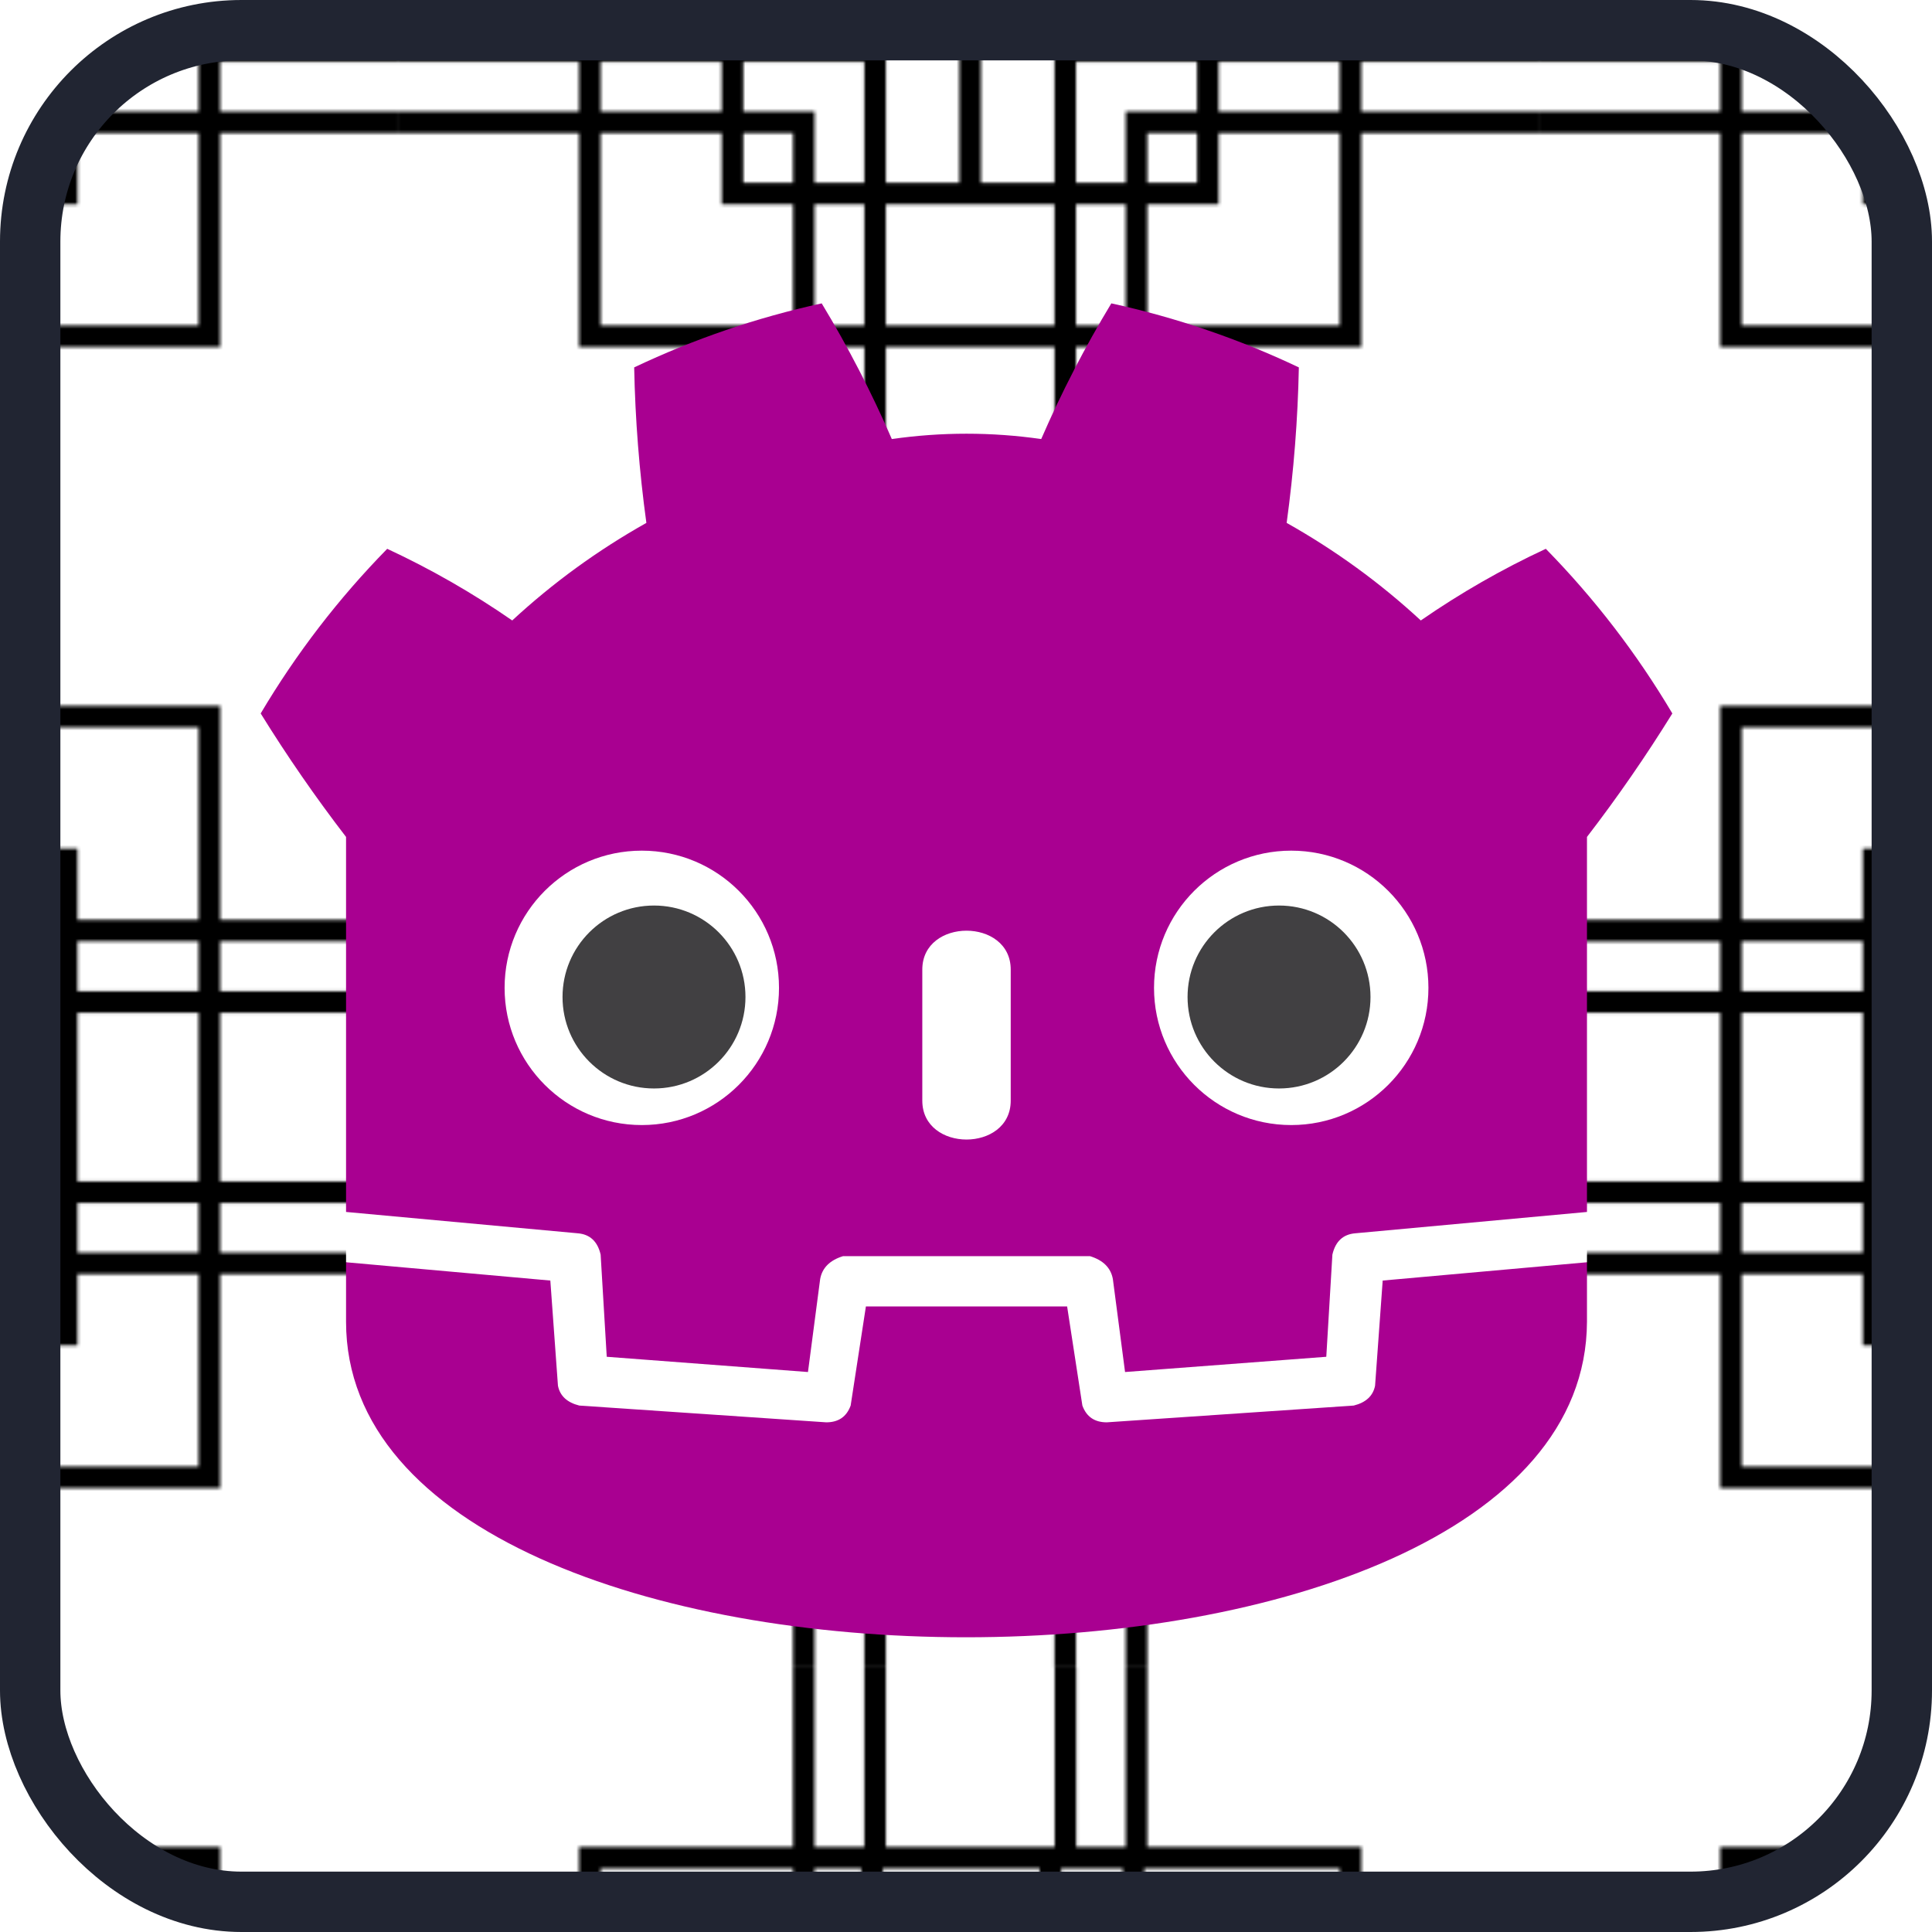 <?xml version="1.0" encoding="UTF-8" standalone="no"?>
<svg
   width="128"
   height="128"
   version="1.1"
   id="svg6"
   sodipodi:docname="icon.svg"
   inkscape:version="1.4.2 (ebf0e940d0, 2025-05-08)"
   xmlns:inkscape="http://www.inkscape.org/namespaces/inkscape"
   xmlns:sodipodi="http://sodipodi.sourceforge.net/DTD/sodipodi-0.dtd"
   xmlns:xlink="http://www.w3.org/1999/xlink"
   xmlns="http://www.w3.org/2000/svg"
   xmlns:svg="http://www.w3.org/2000/svg">
  <defs
     id="defs6">
    <clipPath
       clipPathUnits="userSpaceOnUse"
       id="clipPath97">
      <path
         id="path97"
         style="stroke-width:0.1;stroke-linecap:square;paint-order:markers fill stroke;stop-color:#000000"
         d="m -880.828,-187.298 h 1640.84 v 73.282 h -1640.84 z" />
    </clipPath>
    <clipPath
       clipPathUnits="userSpaceOnUse"
       id="clipPath25">
      <rect
         style="fill:#ff0000;stroke:none;stroke-width:3;stroke-linecap:square;stroke-linejoin:miter;paint-order:stroke markers fill;stop-color:#000000"
         id="rect25-8"
         width="78"
         height="45.033"
         x="763.613"
         y="452.824" />
    </clipPath>
    <clipPath
       clipPathUnits="userSpaceOnUse"
       id="clipPath5">
      <path
         id="path5"
         style="stroke-width:0.1;stroke-linecap:square;paint-order:markers fill stroke;stop-color:#000000"
         d="m 438.251,553.764 859.871,0 v 201.396 l -859.871,0 z"
         sodipodi:nodetypes="ccccc" />
    </clipPath>
    <clipPath
       clipPathUnits="userSpaceOnUse"
       id="clipPath82">
      <path
         id="path82"
         style="stroke-width:0.1;stroke-linecap:square;paint-order:markers fill stroke;stop-color:#000000"
         d="m 1736.615,-745.573 h 1589.476 v 72.467 H 1736.615 Z" />
    </clipPath>
    <clipPath
       clipPathUnits="userSpaceOnUse"
       id="clipPath80">
      <path
         id="path80"
         style="stroke-width:0.1;stroke-linecap:square;paint-order:markers fill stroke;stop-color:#000000"
         d="m 1736.615,-745.573 h 1589.476 v 72.467 H 1736.615 Z" />
    </clipPath>
    <clipPath
       clipPathUnits="userSpaceOnUse"
       id="clipPath73">
      <rect
         style="fill:#000000;stroke:none;stroke-width:1;stroke-linecap:butt;stroke-linejoin:bevel;paint-order:stroke markers fill;stop-color:#000000"
         id="rect73"
         width="46.192"
         height="80.007"
         x="75"
         y="399.997" />
    </clipPath>
    <clipPath
       clipPathUnits="userSpaceOnUse"
       id="clipPath52">
      <path
         id="path52"
         style="stroke-width:0.1;stroke-linecap:square;paint-order:markers fill stroke;stop-color:#000000"
         d="m -880.828,-187.298 h 1640.84 v 73.282 h -1640.84 z" />
    </clipPath>
    <clipPath
       clipPathUnits="userSpaceOnUse"
       id="clipPath24">
      <rect
         style="fill:none;stroke:#000000;stroke-width:1;stroke-linecap:butt;stroke-linejoin:bevel;paint-order:stroke markers fill;stop-color:#000000"
         id="rect24"
         width="45"
         height="77.937"
         x="251.534"
         y="222.735" />
    </clipPath>
    <clipPath
       clipPathUnits="userSpaceOnUse"
       id="clipPath55">
      <path
         id="path55"
         style="stroke-width:0.1;stroke-linecap:square;paint-order:markers fill stroke;stop-color:#000000"
         d="m 1736.615,-745.573 h 1589.476 v 72.467 H 1736.615 Z" />
    </clipPath>
    <clipPath
       clipPathUnits="userSpaceOnUse"
       id="clipPath33">
      <rect
         style="fill:#000000;stroke:none;stroke-width:1;stroke-linecap:butt;stroke-linejoin:bevel;paint-order:stroke markers fill;stop-color:#000000"
         id="rect33"
         width="46.192"
         height="80.007"
         x="75"
         y="399.997" />
    </clipPath>
    <pattern
       inkscape:collect="always"
       xlink:href="#ap101"
       preserveAspectRatio="xMidYMid"
       id="pattern28"
       patternTransform="matrix(0.2,0,0,0.2,404.482,34.885)" />
    <pattern
       patternUnits="userSpaceOnUse"
       preserveAspectRatio="xMidYMid"
       width="377.953"
       height="377.953"
       patternTransform="translate(404.482,34.885) scale(0.2)"
       style="fill:#000000"
       id="ap101"
       inkscape:collect="always"
       inkscape:isstock="true"
       inkscape:label="ap101">
      <path
         id="path41"
         style="color:#000000;opacity:1;stroke-width:2.976;-inkscape-stroke:none;paint-order:markers fill stroke"
         d="M 130.287,0 V 59.421 H 59.421 v 3.576 67.291 H 0 v 7.144 h 59.421 v 16.479 H 0 v 7.144 h 59.421 v 55.853 H 0 v 7.144 h 59.421 v 16.479 H 0 v 7.144 h 59.421 v 70.866 h 70.866 v 59.415 h 7.144 v -59.415 h 16.479 v 59.415 h 7.144 v -59.415 h 55.846 v 59.415 h 7.144 v -59.415 h 16.479 v 59.415 h 7.144 v -59.415 h 70.866 v -70.866 h 59.423 v -7.144 H 318.53 v -16.479 h 59.423 v -7.144 H 318.53 v -55.853 h 59.423 v -7.144 H 318.53 V 137.431 h 59.423 v -7.144 H 318.53 V 59.421 H 247.664 V 0 h -7.144 V 59.421 H 224.108 V 0 h -7.144 V 59.421 H 161.053 V 0 h -7.144 V 59.421 H 137.431 V 0 Z M 66.565,66.565 h 63.723 v 40.101 h -23.622 v 3.576 20.046 H 66.565 Z m 70.866,0 h 15.479 v 40.101 h -16.479 z m 22.622,0 h 51.912 v 40.101 h -51.912 z m 59.055,0 h 20.412 v 40.101 h -20.412 z m 27.556,0 H 311.387 V 130.287 H 271.286 V 106.665 H 245.664 Z M 113.809,113.809 h 16.479 v 16.479 h -16.479 z m 23.622,0 h 16.479 v 40.101 H 113.809 V 137.431 h 23.622 z m 23.622,0 h 24.348 v 71.6 h -71.592 v -24.356 h 47.244 z m 31.491,0 h 20.42 v 47.244 h 51.178 v 24.356 h -71.598 z m 27.564,0 h 20.412 v 23.622 h 23.622 v 16.479 h -44.035 z m 27.556,0 h 16.479 v 16.479 H 247.664 Z M 66.565,137.431 h 40.101 v 16.479 H 66.565 Z m 204.721,0 h 40.101 v 16.479 H 271.286 Z M 66.565,161.053 h 40.101 v 55.853 H 66.565 Z m 204.721,0 h 40.101 v 55.853 H 271.286 Z m -157.477,31.499 h 71.592 v 71.598 h -24.348 v -47.244 h -47.244 z m 78.736,0 h 71.598 v 24.354 h -47.244 v 47.244 h -24.354 z m -125.98,31.498 h 40.101 v 16.479 H 66.565 Z m 47.244,0 h 40.101 v 40.101 h -16.479 v -23.622 h -23.622 z m 110.233,0 h 40.101 v 16.479 h -23.622 v 23.622 h -16.479 z m 47.244,0 h 40.101 v 16.479 H 271.286 Z M 66.565,247.672 h 40.101 v 23.622 h 23.622 v 40.101 H 66.565 Z m 47.244,0 h 16.479 v 16.479 h -16.479 z m 133.855,0 h 16.479 v 16.479 h -16.479 z m 23.622,0 h 40.101 v 63.723 H 247.664 V 271.294 H 271.286 Z m -133.855,23.622 h 16.479 v 40.101 h -16.479 z m 23.622,0 h 55.846 v 40.101 h -55.846 z m 62.989,0 h 16.479 v 40.101 h -16.479 z" />
    </pattern>
    <clipPath
       clipPathUnits="userSpaceOnUse"
       id="clipPath54">
      <path
         id="path54"
         style="stroke-width:0.1;stroke-linecap:square;paint-order:markers fill stroke;stop-color:#000000"
         d="m 1691.199,-792.32 h 1634.892 v 92.828 H 1691.199 Z" />
    </clipPath>
  </defs>
  <sodipodi:namedview
     id="namedview6"
     pagecolor="#505050"
     bordercolor="#eeeeee"
     borderopacity="1"
     inkscape:showpageshadow="0"
     inkscape:pageopacity="0"
     inkscape:pagecheckerboard="0"
     inkscape:deskcolor="#505050"
     inkscape:zoom="8.7109375"
     inkscape:cx="64"
     inkscape:cy="64"
     inkscape:window-width="2560"
     inkscape:window-height="1367"
     inkscape:window-x="0"
     inkscape:window-y="0"
     inkscape:window-maximized="1"
     inkscape:current-layer="svg6" />
  <rect
     width="124"
     height="124"
     x="2"
     y="2"
     fill="#363d52"
     stroke="#212532"
     stroke-width="4"
     rx="14"
     id="rect1"
     style="fill:url(#pattern28);fill-opacity:1" />
  <g
     fill="#fff"
     transform="translate(12.322 12.322)scale(.101)"
     id="g4">
    <path
       d="M105 673v33q407 354 814 0v-33z"
       id="path1" />
    <path
       fill="#478cbf"
       d="m 105,673 152,14 q 12,1 15,14 l 4,67 132,10 8,-61 q 2,-11 15,-15 h 162 q 13,4 15,15 l 8,61 132,-10 4,-67 q 3,-13 15,-14 L 919,673 V 427 q 30,-39 56,-81 -35,-59 -83,-108 -43,20 -82,47 -40,-37 -88,-64 7,-51 8,-102 -59,-28 -123,-42 -26,43 -46,89 -49,-7 -98,0 -20,-46 -46,-89 -64,14 -123,42 1,51 8,102 -48,27 -88,64 -39,-27 -82,-47 -48,49 -83,108 26,42 56,81 z m 0,33 v 39 c 0,276 813,276 814,0 v -39 l -134,12 -5,69 q -2,10 -14,13 l -162,11 q -12,0 -16,-11 L 578,735 H 446 l -10,65 q -4,11 -16,11 L 258,800 q -12,-3 -14,-13 l -5,-69 z"
       id="path2"
       style="mix-blend-mode:normal;fill:#a90091;fill-opacity:1" />
    <path
       d="M483 600c0 34 58 34 58 0v-86c0-34-58-34-58 0z"
       id="path3" />
    <circle
       cx="725"
       cy="526"
       r="90"
       id="circle3" />
    <circle
       cx="299"
       cy="526"
       r="90"
       id="circle4" />
  </g>
  <g
     fill="#414042"
     transform="translate(12.322 12.322)scale(.101)"
     id="g6">
    <circle
       cx="307"
       cy="532"
       r="60"
       id="circle5" />
    <circle
       cx="717"
       cy="532"
       r="60"
       id="circle6" />
  </g>
</svg>
